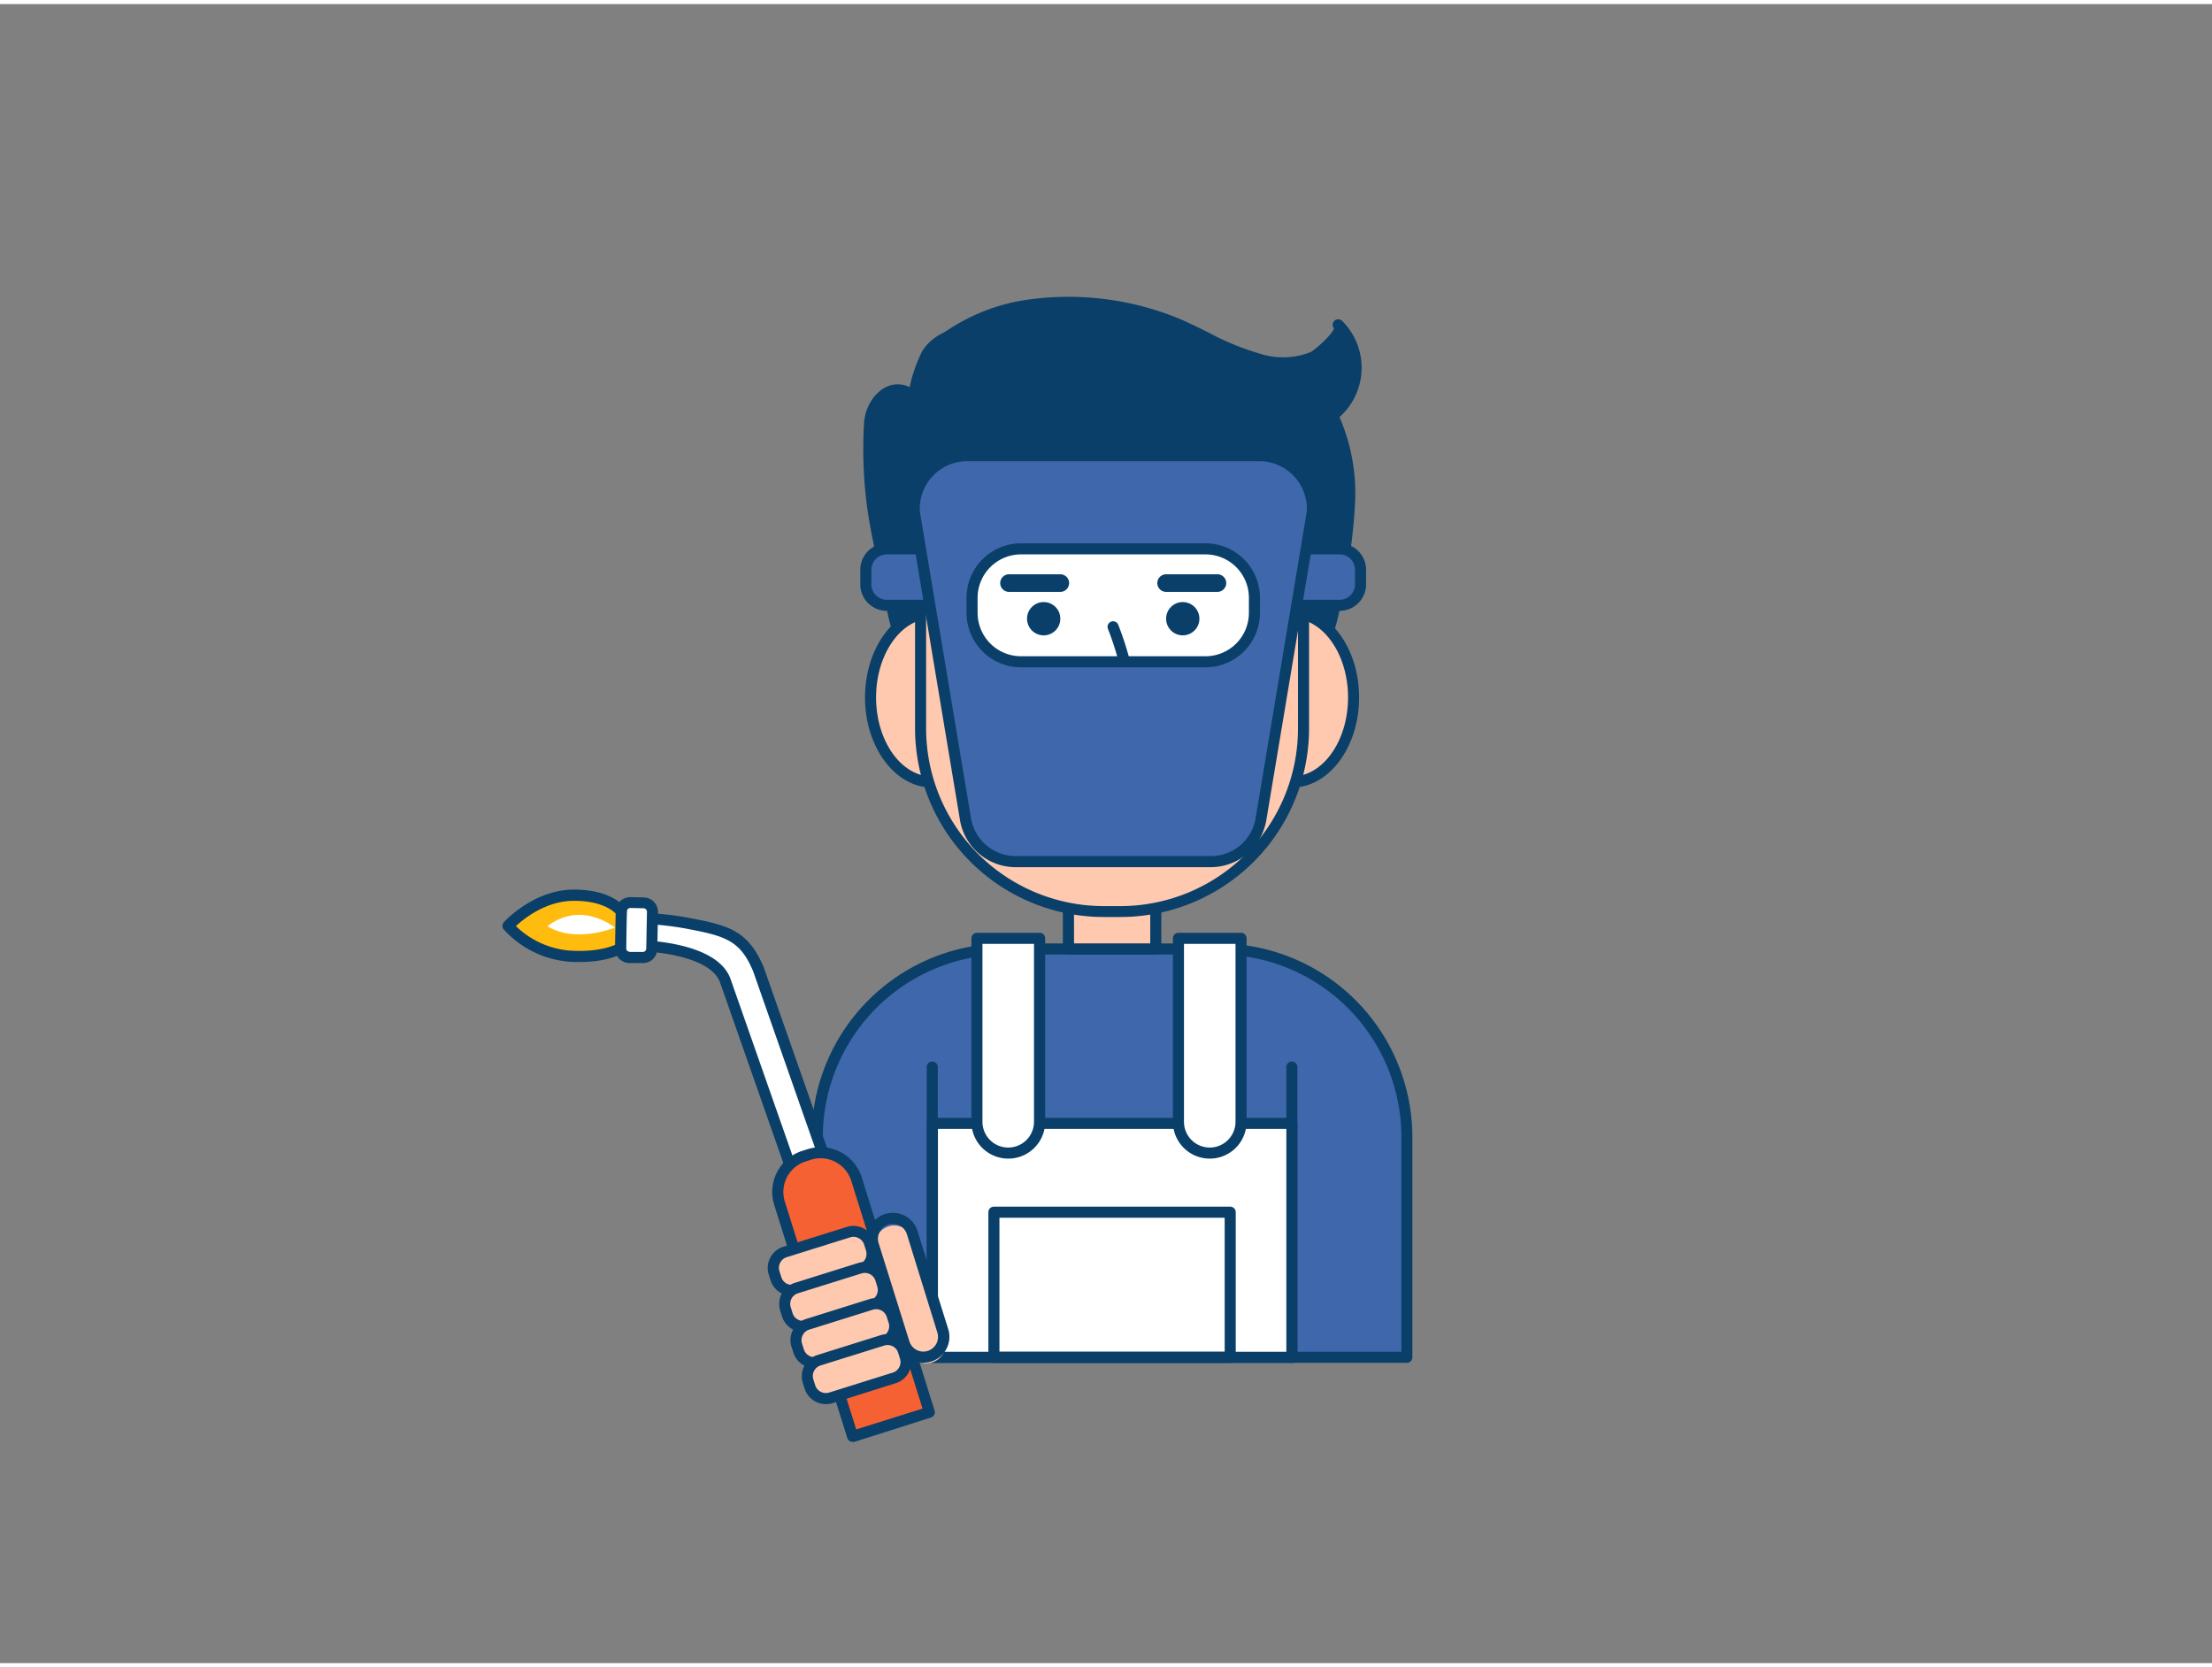 <svg xmlns="http://www.w3.org/2000/svg" viewBox="0 0 400 300" width="406" height="306" class="illustration styles_illustrationTablet__1DWOa"><rect x="0" y="0" width="400" height="300" fill="#808080" stroke="none"/><g id="_361_factory_worker_outline" data-name="#361_factory_worker_outline"><path d="M181.79,170.85H220.4a34,34,0,0,1,34,34V244.7a0,0,0,0,1,0,0H147.77a0,0,0,0,1,0,0V204.86A34,34,0,0,1,181.79,170.85Z" fill="#3f67ab"></path><path d="M254.42,245.7H147.77a1,1,0,0,1-1-1V204.86a35.05,35.05,0,0,1,35-35H220.4a35.05,35.05,0,0,1,35,35V244.7A1,1,0,0,1,254.42,245.7Zm-105.65-2H253.42V204.86a33.05,33.05,0,0,0-33-33H181.79a33.05,33.05,0,0,0-33,33Z" fill="#093f68"></path><path d="M168.58,245.7a1,1,0,0,1-1-1V192.22a1,1,0,0,1,2,0V244.7A1,1,0,0,1,168.58,245.7Z" fill="#093f68"></path><path d="M233.61,245.7a1,1,0,0,1-1-1V192.22a1,1,0,0,1,2,0V244.7A1,1,0,0,1,233.61,245.7Z" fill="#093f68"></path><rect x="193.2" y="155.07" width="15.78" height="15.78" fill="#ffc9b0"></rect><path d="M209,171.85H193.2a1,1,0,0,1-1-1V155.07a1,1,0,0,1,1-1H209a1,1,0,0,1,1,1v15.78A1,1,0,0,1,209,171.85Zm-14.78-2H208V156.07H194.2Z" fill="#093f68"></path><path d="M238.53,116.59c2.15-2.81,2.74-7.13,3.38-10.45a99.82,99.82,0,0,0,2.17-16A33.16,33.16,0,0,0,241,74.39,10.94,10.94,0,0,0,242,58c1.34,1.33-3.74,5.45-4.61,5.86-2.9,1.34-6.41,1.18-9.44.44-5.49-1.35-10.34-4.52-15.57-6.66a51.44,51.44,0,0,0-27.85-2.91,34.26,34.26,0,0,0-12.67,5.15c-1.68,1.06-3.13,1.61-4.19,3.38-.66,1.11-3.1,7-2,8.17-3.91-4-8.21.07-8.44,4.47a78.64,78.64,0,0,0,.46,14.39c.41,3.12,1,6.2,1.68,9.28l1.5,7.25c.75,3.59,1.05,8.81,5,9.94s8.28.58,12.34.64l21.26.32c9,0,18,.27,26.94.41,3.36,0,9.51,1.46,11.75-1.16Z" fill="#093f68"></path><path d="M233.06,119.53c-1.34,0-2.71-.12-4-.24-1-.08-1.87-.17-2.61-.18-3,0-6-.11-9-.17-5.88-.12-12-.24-17.93-.24l-21.28-.32c-1.07,0-2.16,0-3.25,0a31.35,31.35,0,0,1-9.35-.72c-4-1.14-4.79-5.56-5.43-9.12-.1-.55-.19-1.08-.3-1.58l-1.5-7.25c-.63-3-1.28-6.2-1.69-9.35a80,80,0,0,1-.47-14.57c.16-3,2-5.79,4.37-6.71a4.79,4.79,0,0,1,3.88.19,26.06,26.06,0,0,1,2.31-6.59,8.77,8.77,0,0,1,3.53-3.11c.32-.19.65-.38,1-.59a35,35,0,0,1,13-5.29,52.66,52.66,0,0,1,28.41,3c1.93.79,3.82,1.73,5.65,2.63a48,48,0,0,0,9.78,4,13.56,13.56,0,0,0,8.77-.37c.84-.4,4.13-3.33,4.26-4.33a1,1,0,0,1,1.49-1.33,11.94,11.94,0,0,1-.48,17.39,34.59,34.59,0,0,1,2.82,15.48,99.35,99.35,0,0,1-2.19,16.19l-.2,1.1c-.59,3.15-1.31,7.07-3.36,9.76h0l-.33.41C237.68,119.14,235.43,119.53,233.06,119.53Zm-33.48-2.83c6,0,12,.12,17.94.24,3,.06,6,.13,9,.17.81,0,1.76.1,2.76.19,3,.28,6.82.62,8.21-1,.09-.1.17-.21.26-.32h0c1.76-2.31,2.41-5.82,3-8.91l.21-1.12a98.86,98.86,0,0,0,2.15-15.86,32,32,0,0,0-3-15.25,1,1,0,0,1,.28-1.24,9.94,9.94,0,0,0,2.22-13.31,17.45,17.45,0,0,1-4.79,4.45c-3.47,1.61-7.4,1.16-10.1.51a50.74,50.74,0,0,1-10.19-4.14c-1.8-.88-3.66-1.8-5.52-2.56a50.44,50.44,0,0,0-27.29-2.85,33,33,0,0,0-12.32,5c-.35.22-.7.43-1,.62a6.92,6.92,0,0,0-2.82,2.42c-.83,1.39-2.49,6.14-2.08,7a1,1,0,0,1,0,1.38,1,1,0,0,1-1.44,0h0A3.33,3.33,0,0,0,161.36,71c-1.64.62-3,2.75-3.08,4.94a77.87,77.87,0,0,0,.45,14.21c.4,3.08,1.05,6.19,1.67,9.21l1.5,7.24c.11.52.21,1.07.31,1.64.56,3.17,1.2,6.75,4,7.55a29.6,29.6,0,0,0,8.75.64c1.1,0,2.23-.06,3.34,0l21.26.32Z" fill="#093f68"></path><ellipse cx="168.58" cy="125.38" rx="11.16" ry="15.3" fill="#ffc9b0"></ellipse><path d="M168.58,141.68c-6.71,0-12.16-7.31-12.16-16.3s5.45-16.31,12.16-16.31,12.15,7.32,12.15,16.31S175.28,141.68,168.58,141.68Zm0-30.61c-5.6,0-10.16,6.42-10.16,14.31s4.56,14.3,10.16,14.3,10.15-6.42,10.15-14.3S174.18,111.07,168.58,111.07Z" fill="#093f68"></path><ellipse cx="233.61" cy="125.38" rx="11.16" ry="15.3" fill="#ffc9b0"></ellipse><path d="M233.61,141.68c-6.7,0-12.15-7.31-12.15-16.3s5.45-16.31,12.15-16.31,12.16,7.32,12.16,16.31S240.31,141.68,233.61,141.68Zm0-30.61c-5.6,0-10.15,6.42-10.15,14.31s4.55,14.3,10.15,14.3,10.16-6.42,10.16-14.3S239.21,111.07,233.61,111.07Z" fill="#093f68"></path><path d="M223,83.86a12.71,12.71,0,0,1,12.72,12.71V131a33.1,33.1,0,0,1-33.1,33.11h-3A33.11,33.11,0,0,1,166.47,131V96.57a12.71,12.71,0,0,1,12.71-12.71Z" fill="#ffc9b0"></path><path d="M202.62,165.08h-3A34.15,34.15,0,0,1,165.47,131V96.57a13.73,13.73,0,0,1,13.71-13.71H223a13.73,13.73,0,0,1,13.72,13.71V131A34.14,34.14,0,0,1,202.62,165.08ZM179.18,84.86a11.72,11.72,0,0,0-11.71,11.71V131a32.15,32.15,0,0,0,32.11,32.11h3A32.14,32.14,0,0,0,234.72,131V96.57A11.73,11.73,0,0,0,223,84.86Z" fill="#093f68"></path><path d="M189.74,99.56H174.47a1.59,1.59,0,0,1,0-3.18h15.27a1.59,1.59,0,1,1,0,3.18Z" fill="#093f68"></path><path d="M227.71,99.56H212.45a1.59,1.59,0,1,1,0-3.18h15.26a1.59,1.59,0,0,1,0,3.18Z" fill="#093f68"></path><rect x="156.57" y="98.51" width="89.46" height="10.21" rx="3.78" fill="#3f67ab"></rect><path d="M242.25,109.72H160.36a4.79,4.79,0,0,1-4.79-4.78v-2.65a4.79,4.79,0,0,1,4.79-4.78h81.89a4.79,4.79,0,0,1,4.78,4.78v2.65A4.79,4.79,0,0,1,242.25,109.72ZM160.36,99.51a2.79,2.79,0,0,0-2.79,2.78v2.65a2.79,2.79,0,0,0,2.79,2.78h81.89a2.78,2.78,0,0,0,2.78-2.78v-2.65a2.78,2.78,0,0,0-2.78-2.78Z" fill="#093f68"></path><path d="M218.93,155.07H183.68a9.22,9.22,0,0,1-9.1-7.71l-9.24-55.43a9.6,9.6,0,0,1,9.57-10.28H227.7a9.6,9.6,0,0,1,9.57,10.28L228,147.36A9.22,9.22,0,0,1,218.93,155.07Z" fill="#3f67ab"></path><path d="M218.93,156.07H183.68a10.21,10.21,0,0,1-10.09-8.55L164.35,92.1a10.59,10.59,0,0,1,10.56-11.45H227.7A10.6,10.6,0,0,1,238.27,92L229,147.52A10.21,10.21,0,0,1,218.93,156.07Zm-44-73.42a8.59,8.59,0,0,0-8.58,9.21l9.23,55.33a8.21,8.21,0,0,0,8.12,6.88h35.25a8.19,8.19,0,0,0,8.11-6.88l9.25-55.42a8.62,8.62,0,0,0-8.59-9.12Z" fill="#093f68"></path><rect x="175.78" y="98.51" width="51.04" height="20.42" rx="8.85" fill="#fff"></rect><path d="M218,119.93H184.63a9.86,9.86,0,0,1-9.85-9.85v-2.72a9.86,9.86,0,0,1,9.85-9.85H218a9.85,9.85,0,0,1,9.84,9.85v2.72A9.85,9.85,0,0,1,218,119.93ZM184.63,99.51a7.86,7.86,0,0,0-7.85,7.85v2.72a7.86,7.86,0,0,0,7.85,7.85H218a7.85,7.85,0,0,0,7.84-7.85v-2.72A7.85,7.85,0,0,0,218,99.51Z" fill="#093f68"></path><circle cx="188.73" cy="111.14" r="3.01" fill="#093f68"></circle><circle cx="213.88" cy="111.14" r="3.01" fill="#093f68"></circle><path d="M191.74,106.29h-9.28a1.59,1.59,0,0,1,0-3.18h9.28a1.59,1.59,0,1,1,0,3.18Z" fill="#093f68"></path><path d="M220.15,106.29h-9.28a1.59,1.59,0,0,1,0-3.18h9.28a1.59,1.59,0,0,1,0,3.18Z" fill="#093f68"></path><path d="M203.25,119.53a1,1,0,0,1-1-.79,57.89,57.89,0,0,0-1.9-5.77,1,1,0,1,1,1.87-.72,58,58,0,0,1,2,6.08,1,1,0,0,1-.77,1.18A.71.71,0,0,1,203.25,119.53Z" fill="#093f68"></path><rect x="168.58" y="202.4" width="65.04" height="42.3" fill="#fff"></rect><path d="M233.61,245.7h-65a1,1,0,0,1-1-1V202.4a1,1,0,0,1,1-1h65a1,1,0,0,1,1,1v42.3A1,1,0,0,1,233.61,245.7Zm-64-2h63V203.4h-63Z" fill="#093f68"></path><path d="M142.88,210.07l6-1.89-11.79-33.62c-2.6-6.21-5.72-7-13.1-8.4a56,56,0,0,0-9.59-.88l-.33,4.95s14.41-.2,17,6.22Z" fill="#fff"></path><path d="M142.88,211.07a1,1,0,0,1-.94-.67l-11.78-33.62c-1.89-4.7-12.21-5.61-16-5.55a1.13,1.13,0,0,1-.74-.31,1,1,0,0,1-.27-.76l.33-4.95a1,1,0,0,1,1-.93,56.7,56.7,0,0,1,9.78.9c7.58,1.41,11,2.32,13.85,9l11.8,33.67a1,1,0,0,1-.64,1.28l-6,1.89A1,1,0,0,1,142.88,211.07Zm-27.7-41.83c3.53.1,14.46.88,16.85,6.84l11.48,32.74,4.12-1.29-11.44-32.64c-2.36-5.62-5-6.38-12.35-7.75a55.53,55.53,0,0,0-8.46-.85Z" fill="#093f68"></path><path d="M146.22,207H160.8a0,0,0,0,1,0,0v44.19A6.79,6.79,0,0,1,154,258h-1a6.79,6.79,0,0,1-6.79-6.79V207A0,0,0,0,1,146.22,207Z" transform="translate(369.48 408.49) rotate(162.61)" fill="#f56132"></path><path d="M154.17,260a1,1,0,0,1-.95-.71L140,217.13a7.8,7.8,0,0,1,5.11-9.77l.95-.3a7.8,7.8,0,0,1,9.77,5.11L169,254.34a1,1,0,0,1-.07.76,1,1,0,0,1-.59.49L154.47,260A1,1,0,0,1,154.17,260Zm-5.76-51.3a5.75,5.75,0,0,0-1.74.27l-.95.3a5.8,5.8,0,0,0-3.8,7.26l12.91,41.21,12-3.76-12.9-41.21a5.84,5.84,0,0,0-5.52-4.07Z" fill="#093f68"></path><rect x="112.27" y="162.48" width="5.65" height="9.91" rx="1.62" transform="translate(226.94 337.05) rotate(-178.89)" fill="#fff"></rect><path d="M116.24,173.4h-.06l-2.4,0h0a2.63,2.63,0,0,1-2.57-2.68l.13-6.65a2.6,2.6,0,0,1,.8-1.84,2.74,2.74,0,0,1,1.87-.74l2.4.05a2.64,2.64,0,0,1,2.58,2.67l-.13,6.66a2.61,2.61,0,0,1-.81,1.84A2.56,2.56,0,0,1,116.24,173.4Zm-2.42-2,2.4,0a.58.58,0,0,0,.45-.17.61.61,0,0,0,.19-.44l.13-6.65a.63.63,0,0,0-.61-.64l-2.4-.05h0a.63.63,0,0,0-.62.62l-.13,6.65a.63.63,0,0,0,.61.64Z" fill="#093f68"></path><path d="M112.34,164.05s-2.17-3-8.74-2.92c-6.73.1-11.72,5.57-11.72,5.57a17,17,0,0,0,10.67,5.42c6.68.54,9.66-1.42,9.66-1.42Z" fill="#ffbc0e"></path><path d="M104.81,173.22c-.73,0-1.51,0-2.34-.1a17.91,17.91,0,0,1-11.36-5.77,1,1,0,0,1,0-1.32c.21-.24,5.36-5.8,12.44-5.9s9.47,3.19,9.57,3.33a1,1,0,0,1,.19.61l-.13,6.65a1,1,0,0,1-.45.82C112.64,171.61,110.14,173.22,104.81,173.22Zm-11.52-6.5a15.86,15.86,0,0,0,9.34,4.4c4.8.39,7.58-.57,8.59-1l.11-5.67c-.63-.64-2.79-2.35-7.72-2.29S94.81,165.33,93.29,166.72Z" fill="#093f68"></path><path d="M99,166.73s4.19,3.18,12.2.27C111.18,167,105.24,162,99,166.73Z" fill="#fff"></path><rect x="139.75" y="223.69" width="18.06" height="7.13" rx="3.01" transform="translate(358.66 399.66) rotate(162.61)" fill="#ffc9b0"></rect><path d="M143.19,233.59a3.9,3.9,0,0,1-1.85-.46,4,4,0,0,1-2-2.35l-.33-1.06a4,4,0,0,1,2.63-5l11.48-3.59a3.93,3.93,0,0,1,3.06.27,4,4,0,0,1,2,2.35l.33,1.07a4,4,0,0,1-2.63,5l-11.48,3.6-.3-1,.3,1A4.22,4.22,0,0,1,143.19,233.59Zm11.16-10.68a2.08,2.08,0,0,0-.6.09l-11.49,3.6a2,2,0,0,0-1.18,1,2,2,0,0,0-.13,1.53l.33,1.06a2,2,0,0,0,2.52,1.32l11.48-3.6a2,2,0,0,0,1.32-2.52l-.33-1.06a2,2,0,0,0-1-1.18A2,2,0,0,0,154.35,222.91Z" fill="#093f68"></path><rect x="141.79" y="230.21" width="18.06" height="7.13" rx="3.01" transform="translate(364.6 411.8) rotate(162.61)" fill="#ffc9b0"></rect><path d="M145.24,240.11a4,4,0,0,1-3.83-2.81l-.33-1.06a4,4,0,0,1,2.63-5l11.49-3.6a4,4,0,0,1,5,2.63l.33,1.06a4,4,0,0,1-2.63,5l-11.48,3.6h0A3.84,3.84,0,0,1,145.24,240.11Zm.9-1.13h0Zm10.25-9.54a2.08,2.08,0,0,0-.6.09l-11.48,3.59a2,2,0,0,0-1.32,2.52l.33,1.07a2,2,0,0,0,2.52,1.31l11.49-3.59a2,2,0,0,0,1.31-2.52l-.33-1.06A2,2,0,0,0,156.39,229.44Z" fill="#093f68"></path><rect x="143.83" y="236.73" width="18.06" height="7.13" rx="3.01" transform="translate(370.54 423.94) rotate(162.61)" fill="#ffc9b0"></rect><path d="M147.28,246.64a4,4,0,0,1-3.82-2.81l-.34-1.06a4,4,0,0,1,2.63-5l11.49-3.6a4,4,0,0,1,5,2.63l.34,1.06a4,4,0,0,1-2.63,5l-11.49,3.59A3.86,3.86,0,0,1,147.28,246.64ZM158.44,236a2.08,2.08,0,0,0-.6.09l-11.49,3.6a2,2,0,0,0-1.32,2.52l.33,1.06a2.07,2.07,0,0,0,1,1.18,2,2,0,0,0,1.53.14l11.49-3.6a2,2,0,0,0,1.32-2.52l-.34-1.06A2,2,0,0,0,158.44,236Z" fill="#093f68"></path><rect x="145.87" y="243.26" width="18.06" height="7.13" rx="3.01" transform="translate(376.48 436.08) rotate(162.61)" fill="#ffc9b0"></rect><path d="M149.33,253.16a4,4,0,0,1-3.83-2.81l-.33-1.06a4,4,0,0,1,2.62-5l11.49-3.6a4,4,0,0,1,5,2.63l.33,1.06a4,4,0,0,1-2.63,5L150.52,253A4.09,4.09,0,0,1,149.33,253.16Zm11.15-10.68a1.8,1.8,0,0,0-.6.1l-11.49,3.59a2,2,0,0,0-1.31,2.52l.33,1.06a2,2,0,0,0,1,1.18,2,2,0,0,0,1.54.14l11.48-3.6a2,2,0,0,0,1.32-2.51l-.33-1.07A2,2,0,0,0,160.48,242.48Z" fill="#093f68"></path><rect x="160.52" y="219.15" width="7.35" height="25.94" rx="3.67" transform="matrix(-0.95, 0.3, -0.3, -0.95, 390.25, 404.58)" fill="#ffc9b0"></rect><path d="M167,245.67a4.7,4.7,0,0,1-4.47-3.27L157,224.65a4.67,4.67,0,0,1,6.62-5.54,4.61,4.61,0,0,1,2.29,2.74l5.56,17.75a4.68,4.68,0,0,1-3.06,5.86A4.78,4.78,0,0,1,167,245.67Zm-5.56-25.09a2.72,2.72,0,0,0-.8.12,2.68,2.68,0,0,0-1.76,3.35l5.56,17.75a2.65,2.65,0,0,0,1.31,1.57,2.68,2.68,0,0,0,2,.18h0a2.67,2.67,0,0,0,1.75-3.35L164,222.45a2.67,2.67,0,0,0-2.55-1.87Z" fill="#093f68"></path><path d="M222.46,245.7H179.73a1,1,0,0,1-1-1V218.46a1,1,0,0,1,1-1h42.73a1,1,0,0,1,1,1V244.7A1,1,0,0,1,222.46,245.7Zm-41.73-2h40.73V219.46H180.73Z" fill="#093f68"></path><path d="M176.66,168.94H188a0,0,0,0,1,0,0v33.18a5.66,5.66,0,0,1-5.66,5.66h0a5.66,5.66,0,0,1-5.66-5.66V168.94a0,0,0,0,1,0,0Z" fill="#fff"></path><path d="M182.32,208.77a6.66,6.66,0,0,1-6.66-6.66V168.94a1,1,0,0,1,1-1H188a1,1,0,0,1,1,1v33.17A6.66,6.66,0,0,1,182.32,208.77Zm-4.66-38.83v32.17a4.66,4.66,0,0,0,9.32,0V169.94Z" fill="#093f68"></path><path d="M213.1,168.94h11.32a0,0,0,0,1,0,0v33.18a5.66,5.66,0,0,1-5.66,5.66h0a5.66,5.66,0,0,1-5.66-5.66V168.94a0,0,0,0,1,0,0Z" fill="#fff"></path><path d="M218.76,208.77a6.66,6.66,0,0,1-6.66-6.66V168.94a1,1,0,0,1,1-1h11.32a1,1,0,0,1,1,1v33.17A6.66,6.66,0,0,1,218.76,208.77Zm-4.66-38.83v32.17a4.66,4.66,0,0,0,9.32,0V169.94Z" fill="#093f68"></path></g></svg>
